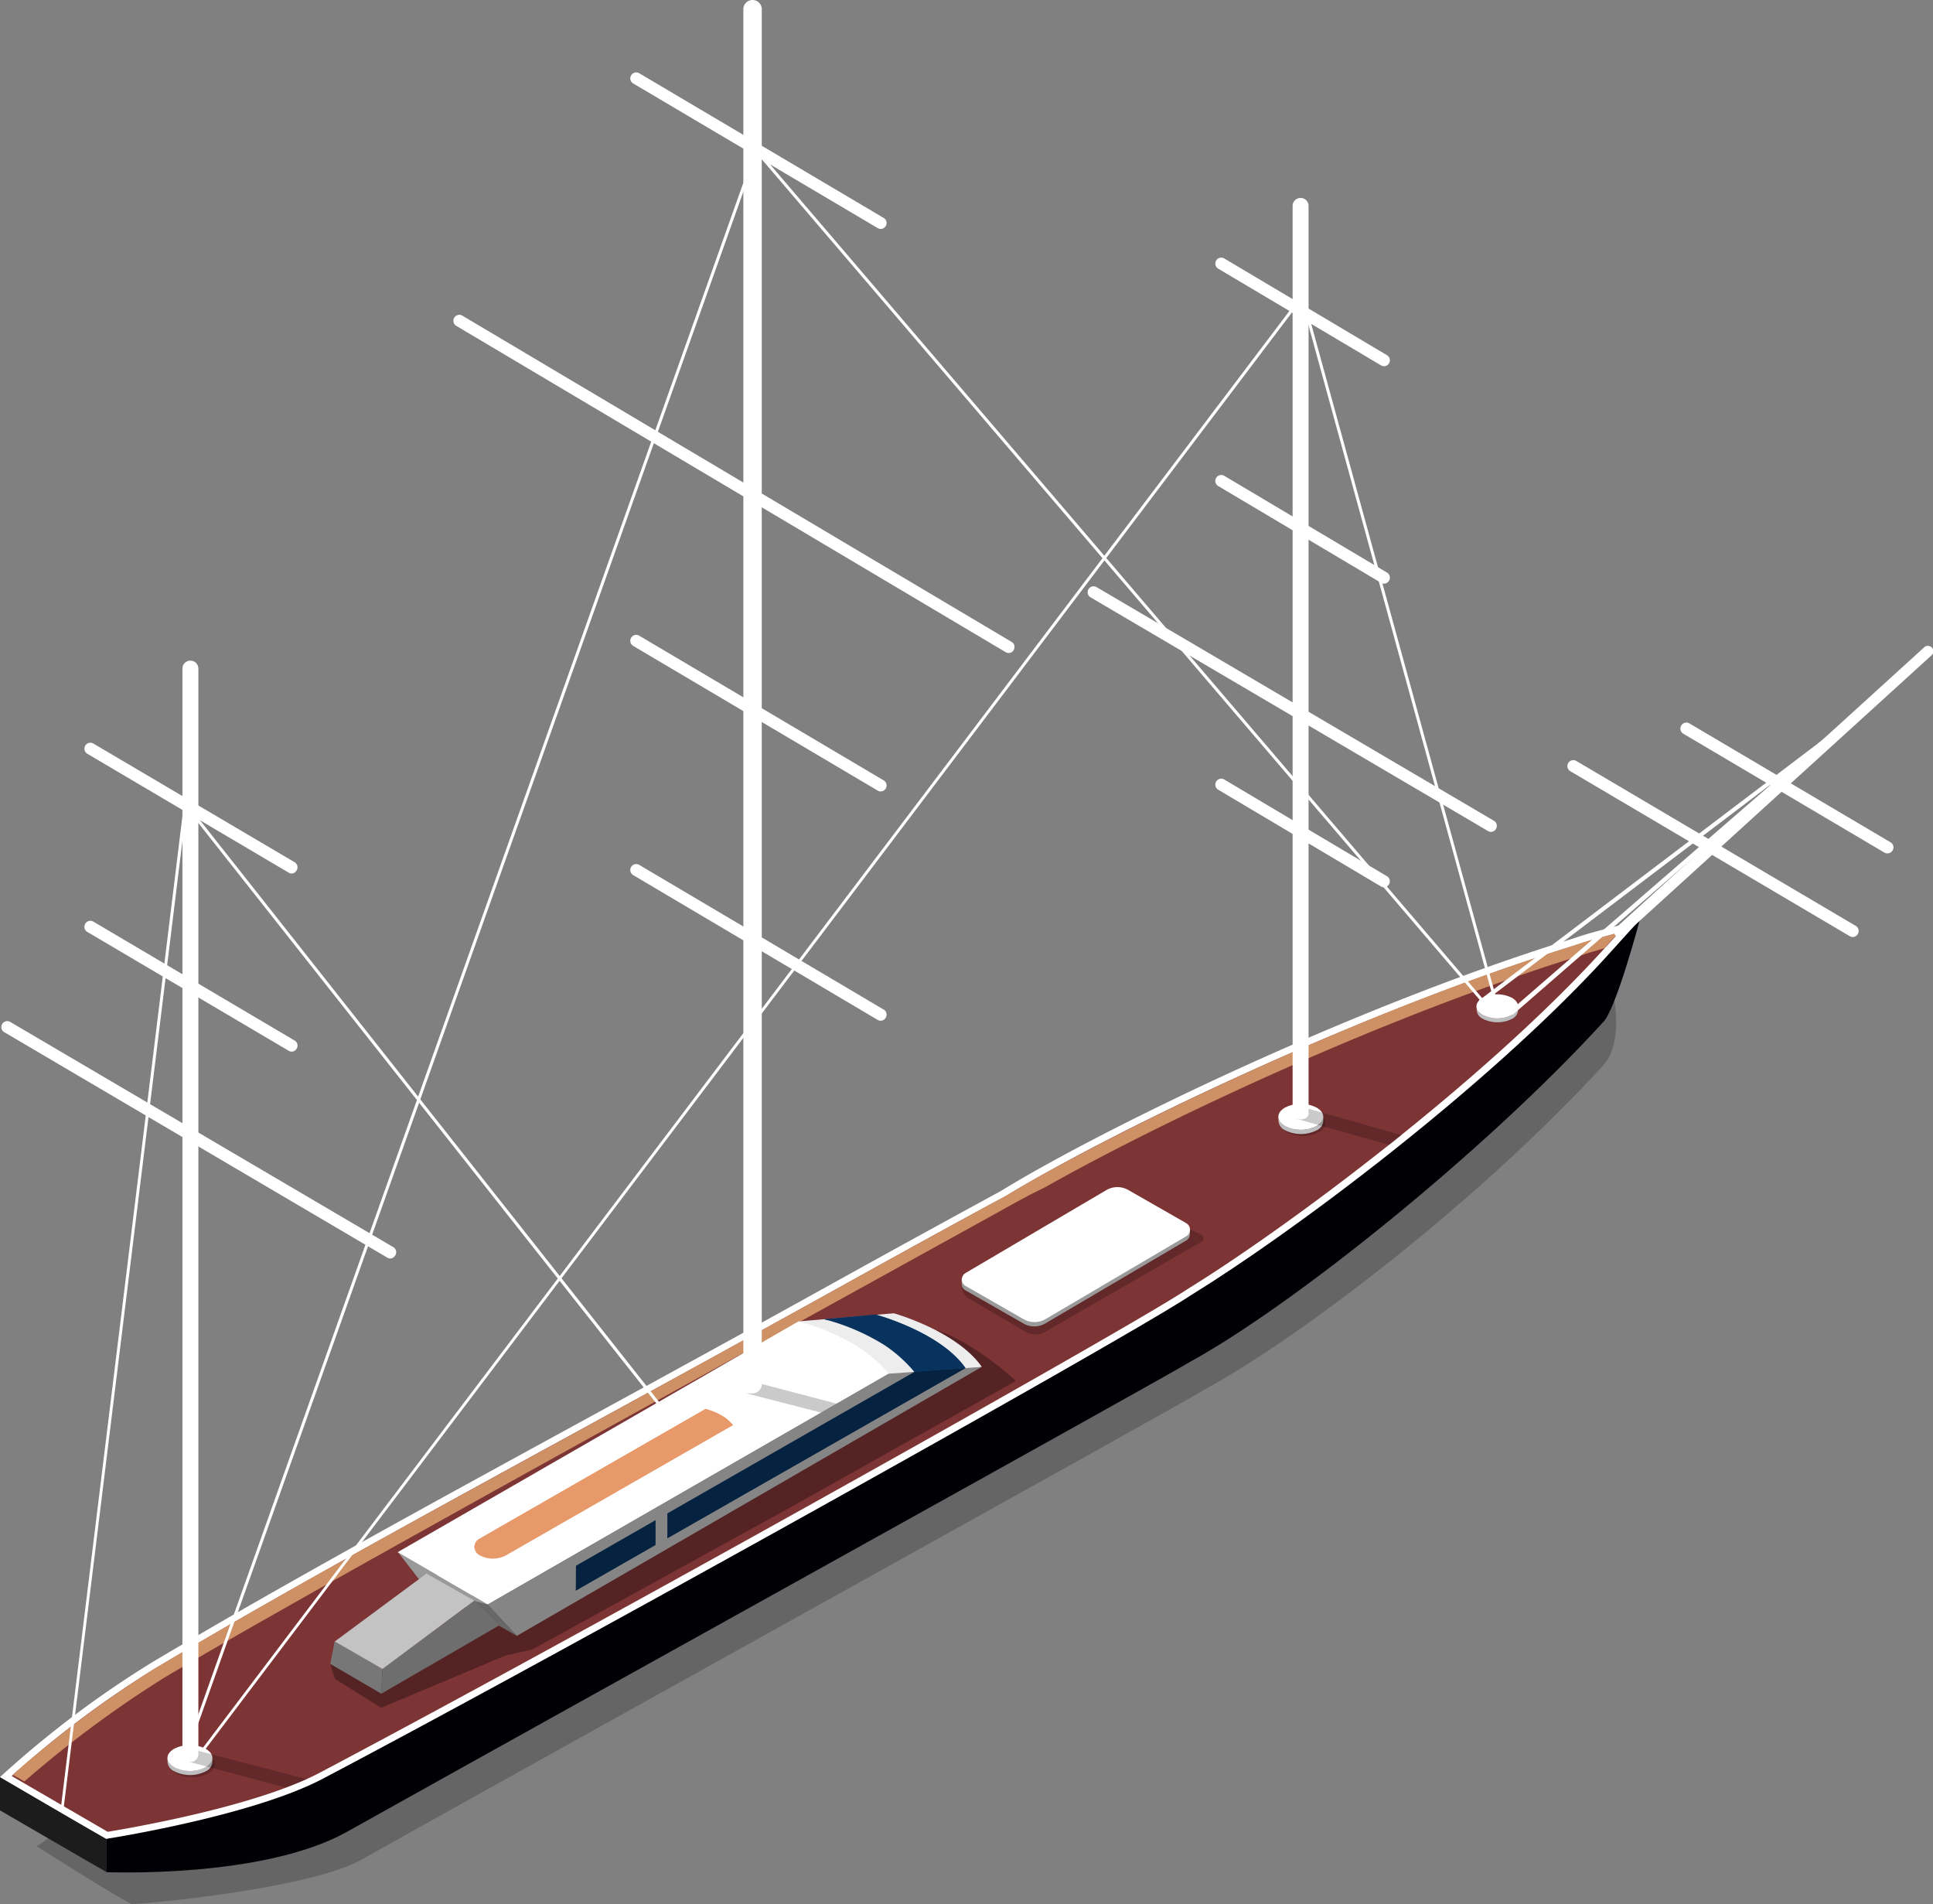 <svg xmlns="http://www.w3.org/2000/svg" viewBox="0 0 329.65 324.66"><rect x="0" y="0" width="329.65" height="324.66" fill="#808080" stroke="none"/><defs><style>.cls-1{isolation:isolate;}.cls-10,.cls-2{opacity:0.21;}.cls-10,.cls-18,.cls-2,.cls-7{mix-blend-mode:multiply;}.cls-3{fill:#1c1c1c;}.cls-4{fill:#010004;}.cls-5{fill:#7d3435;}.cls-6{fill:#fff;}.cls-8{fill:#cd9165;}.cls-9{fill:#bcbec0;}.cls-11{fill:#c2c3c2;}.cls-12{fill:#ededed;}.cls-13{fill:#989998;}.cls-14{fill:#08335e;}.cls-15{fill:#a0a1a0;}.cls-16{fill:#adaead;}.cls-17{fill:#e7996a;}.cls-18{opacity:0.32;}</style></defs><g class="cls-1"><g id="Layer_2" data-name="Layer 2"><g id="graphics"><g class="cls-1"><path class="cls-2" d="M269,175c-18.63,20.36-48.65,35.38-71.29,47.82-.45.27-177.81,83.46-184.31,87.16L6.26,314.8c1.78,1.12,12.79,8.13,16.19,9.86,5.62-.29,30.84-2.92,39.14-7.56,42.5-23.77,139.13-77.27,144-80.26,17.21-9.45,47.4-32.88,67.8-55.17,3.48-3.79,1.86-11.39,1.86-11.39C271.26,172.29,272.11,173.45,269,175Z"/><g class="cls-1"><path class="cls-3" d="M18.17,313.56l0,5.64C15.38,317.62,2.19,309.94,0,308.68L0,303c2.19,1.27,15.38,9,18.13,10.53Z"/></g><path class="cls-4" d="M273.42,163c-18.63,20.35-55.52,42.57-78.16,55-.45.27-170.6,91.86-177.09,95.57l0,5.64c.05,0,26.69,1.13,41-6.88,42.5-23.76,139.13-77.26,144-80.26,17.21-9.45,49.8-35.48,70.2-57.76,2.2-2.08,6.3-17.54,6.3-17.54C277.72,158.83,275.62,160.91,273.42,163Z"/><path class="cls-5" d="M18.28,312.94c-1.62-.93-5.84-3.39-9.82-5.7L1,302.92a169.47,169.47,0,0,1,25.18-19c32.58-19.41,71.05-39.59,119-66.28,11.66-6.47,20.25-11.14,23.92-13.13l1.87-1c16.89-10.39,59.51-31.2,97.42-42.94,2-.72,4.23-1.3,6.38-1.86,1-.26,2-.53,3-.81l-4.39,4.87c-20.28,22.15-53.47,46.94-70.56,57.46-10.15,6.8-102.78,58.61-148.08,82.52-10.54,5.57-30.59,9.19-36.49,10.16Z"/><path class="cls-6" d="M276.09,159l-1.69,1.87L273,162.39c-20.23,22.11-53.36,46.85-70.46,57.39-10.13,6.78-102.72,58.56-148,82.47-10.38,5.49-30.12,9.07-36.17,10.08l-9.64-5.6L2,302.82a168.58,168.58,0,0,1,24.49-18.36c32.58-19.41,71-39.58,119-66.26,11.65-6.48,20.24-11.14,23.91-13.13l1.92-1c16.84-10.36,59.41-31.15,97.31-42.88,2-.7,4.17-1.28,6.31-1.84l1.09-.29Zm3.59-2.25c-3.56,1.15-7.8,2-11.39,3.27-38.4,11.89-81.27,33-97.52,43-1.23.68-11.05,6-25.79,14.15C97.4,243.62,58.8,263.86,25.91,283.45A172,172,0,0,0,0,303c2.19,1.27,15.38,9,18.13,10.53,0,0,24.75-3.83,36.94-10.26C98,280.66,192.53,227.92,203.22,220.76c17.34-10.69,50.28-35.29,70.68-57.58,2.27-2.51,5.6-6.18,5.78-6.42Z"/></g><g class="cls-7"><path class="cls-8" d="M179,202c18.89-10.61,56.3-28.48,91.06-39.24.87-.31,2.66-.82,3.6-1.1l.85-1c.37-.41,1.26-1.33,1.67-1.78-.1,0-1.22.43-1.33.45-2.13.56-4.34,1.14-6.29,1.83-39.12,12.12-81.41,33.33-97,42.71-.72.4-8.89,4.82-26.14,14.36-12.54,6.93-12,6.64-34.12,18.81C91.35,248,74.79,257,62.18,264c-17.64,9.81-28.27,16-35.76,20.48A185.59,185.59,0,0,0,2.16,302.6l2,1.14a189.32,189.32,0,0,1,23.79-17.65c22.19-13.22,75.56-42.55,142.15-79.34C178,202.34,176.61,203.35,179,202Z"/></g><path class="cls-6" d="M276.66,159.68a.92.92,0,0,1-1.16-.17.93.93,0,0,1,.06-1.31l52.54-47.79a.93.93,0,1,1,1.25,1.37l-52.54,47.79Z"/><path class="cls-6" d="M252.62,171.13a.35.35,0,0,1-.38-.12.34.34,0,0,1,.07-.49l59.6-45.19a.36.36,0,0,1,.49.07.34.34,0,0,1-.07.49l-59.6,45.19Z"/><g class="cls-1"><path class="cls-9" d="M258.88,171.6v.67a1.75,1.75,0,0,1-1,1.44,5.55,5.55,0,0,1-5,0,1.78,1.78,0,0,1-1.05-1.46v-.67a1.74,1.74,0,0,0,1,1.46,5.49,5.49,0,0,0,5,0,1.74,1.74,0,0,0,1-1.44Z"/></g><path class="cls-6" d="M257.84,170.13c1.39.81,1.4,2.11,0,2.91a5.49,5.49,0,0,1-5,0c-1.39-.8-1.4-2.1,0-2.9A5.52,5.52,0,0,1,257.84,170.13Z"/><g class="cls-10"><path d="M224.93,189.93c1.5.87,1.51,2.27,0,3.13a5.91,5.91,0,0,1-5.4,0c-1.5-.86-1.51-2.26,0-3.13A6,6,0,0,1,224.93,189.93Z"/></g><g class="cls-1"><path class="cls-9" d="M225.67,190.43v.72a1.9,1.9,0,0,1-1.11,1.56,6,6,0,0,1-5.41,0,1.9,1.9,0,0,1-1.12-1.58v-.72a1.92,1.92,0,0,0,1.12,1.58,6,6,0,0,0,5.41,0,1.89,1.89,0,0,0,1.11-1.56Z"/></g><path class="cls-6" d="M224.54,188.86c1.5.86,1.51,2.26,0,3.13a6,6,0,0,1-5.41,0c-1.49-.87-1.5-2.27,0-3.13A5.91,5.91,0,0,1,224.54,188.86Z"/><path class="cls-11" d="M202.93,209.62,164,218v.88a1.28,1.28,0,0,0,.64,1.12l9.86,5.64a3.73,3.73,0,0,0,3.78,0l24-14.12a1.28,1.28,0,0,0,.64-1.12Z"/><g class="cls-10"><path d="M202.93,209.62,164,218v1.2a2.72,2.72,0,0,0,1.35,2.28l9.6,5.62a3.27,3.27,0,0,0,3.27,0l26.68-15.38c.37-.22.79-1-.78-1.56Z"/></g><path class="cls-6" d="M178.31,224.91a3.76,3.76,0,0,1-3.78,0l-9.86-5.65a1.28,1.28,0,0,1,0-2.21l24-14.13a3.73,3.73,0,0,1,3.78,0l9.86,5.64a1.29,1.29,0,0,1,0,2.22Z"/><g class="cls-10"><path d="M35.48,299.26c1.5.86,1.51,2.26,0,3.13a6,6,0,0,1-5.4,0c-1.5-.87-1.51-2.27,0-3.13A5.91,5.91,0,0,1,35.48,299.26Z"/></g><g class="cls-1"><path class="cls-9" d="M36.22,299.76v.72A1.89,1.89,0,0,1,35.11,302a5.93,5.93,0,0,1-5.41,0,1.91,1.91,0,0,1-1.13-1.58v-.72a1.87,1.87,0,0,0,1.13,1.58,5.91,5.91,0,0,0,5.4,0,1.89,1.89,0,0,0,1.11-1.55Z"/></g><path class="cls-6" d="M35.09,298.18c1.5.87,1.51,2.27,0,3.13a5.91,5.91,0,0,1-5.4,0c-1.5-.86-1.51-2.26,0-3.13A6,6,0,0,1,35.09,298.18Z"/><g class="cls-10"><path d="M80.27,269.69c1.49.86,1.5,2.27,0,3.13a6,6,0,0,1-5.41,0c-1.5-.86-1.5-2.27,0-3.13A6,6,0,0,1,80.27,269.69Z"/></g><g class="cls-1"><path class="cls-9" d="M81,270.19v.72a1.89,1.89,0,0,1-1.11,1.55,5.91,5.91,0,0,1-5.4,0,1.87,1.87,0,0,1-1.13-1.57v-.72a1.92,1.92,0,0,0,1.13,1.58,6,6,0,0,0,5.4,0A1.9,1.9,0,0,0,81,270.19Z"/></g><path class="cls-6" d="M79.88,268.61c1.49.87,1.5,2.27,0,3.14a6,6,0,0,1-5.4,0c-1.5-.87-1.51-2.27,0-3.14A6,6,0,0,1,79.88,268.61Z"/><path class="cls-6" d="M66.82,214.54a1,1,0,0,1-.77-.11L.74,176a1,1,0,0,1,1-1.76l65.31,38.39a1,1,0,0,1,.37,1.4A1.09,1.09,0,0,1,66.82,214.54Z"/><path class="cls-6" d="M254.54,141.8a1,1,0,0,1-.77-.1L186,101.86a1,1,0,1,1,1-1.76l67.76,39.84a1,1,0,0,1,.36,1.39A1,1,0,0,1,254.54,141.8Z"/><path class="cls-6" d="M50,148.9a1,1,0,0,1-.77-.11L14.91,128.53a1,1,0,1,1,1-1.76L50.22,147a1,1,0,0,1,.37,1.39A1.06,1.06,0,0,1,50,148.9Z"/><path class="cls-6" d="M50,179.27a1,1,0,0,1-.77-.11L14.91,158.91a1,1,0,0,1-.37-1.4,1,1,0,0,1,1.4-.36L50.22,177.4a1,1,0,0,1,.37,1.4A1,1,0,0,1,50,179.27Z"/><path class="cls-6" d="M150.45,39a1,1,0,0,1-.77-.11L108,14.24a1,1,0,0,1,1-1.76l41.69,24.67a1,1,0,0,1,.36,1.39A1,1,0,0,1,150.45,39Z"/><path class="cls-6" d="M150.45,134.91a1,1,0,0,1-.77-.11L108,110.14a1,1,0,0,1,1-1.76l41.69,24.67a1,1,0,0,1,.36,1.39A1,1,0,0,1,150.45,134.91Z"/><path class="cls-6" d="M150.45,174a1,1,0,0,1-.77-.1L108,149.22a1,1,0,0,1,1-1.76l41.69,24.67a1,1,0,0,1,.36,1.39A1,1,0,0,1,150.45,174Z"/><path class="cls-6" d="M236.29,62.41a1,1,0,0,1-.77-.11L207.77,45.82a1,1,0,1,1,1-1.76l27.74,16.49a1,1,0,0,1,.37,1.39A1,1,0,0,1,236.29,62.41Z"/><path class="cls-6" d="M236.29,99.48a1,1,0,0,1-.77-.11L207.77,82.88a1,1,0,0,1,1-1.76l27.74,16.49a1,1,0,0,1,.37,1.4A1.06,1.06,0,0,1,236.29,99.48Z"/><path class="cls-6" d="M236.29,151.25a1,1,0,0,1-.77-.1l-27.75-16.49a1,1,0,0,1,1-1.76l27.74,16.49a1,1,0,0,1,.37,1.39A1,1,0,0,1,236.29,151.25Z"/><path class="cls-6" d="M172.29,111.3a1,1,0,0,1-.78-.1L77.83,55.57a1,1,0,0,1,1-1.76l93.68,55.63a1,1,0,0,1,.36,1.39A1,1,0,0,1,172.29,111.3Z"/><path class="cls-6" d="M322.14,145.47a1,1,0,0,1-.78-.1l-34.28-20.26a1,1,0,0,1-.36-1.4,1,1,0,0,1,1.4-.36l34.28,20.26a1,1,0,0,1,.36,1.39A1,1,0,0,1,322.14,145.47Z"/><path class="cls-6" d="M316.23,159.73a1,1,0,0,1-.78-.11L267.81,131.5a1,1,0,0,1,1-1.76l47.65,28.12a1,1,0,0,1,.36,1.4A1,1,0,0,1,316.23,159.73Z"/><path class="cls-6" d="M115.51,243.78a.28.28,0,0,1-.09-.07L31.2,137a.26.26,0,0,1,.4-.32l84.23,106.7a.24.24,0,0,1,0,.35A.23.23,0,0,1,115.51,243.78Z"/><path class="cls-6" d="M254.68,173.07a.27.27,0,0,1-.2-.09L127.54,24.38a.25.25,0,0,1,0-.36.26.26,0,0,1,.36,0L254.87,172.64a.25.25,0,0,1,0,.36A.33.33,0,0,1,254.68,173.07Z"/><path class="cls-6" d="M10.55,308.93h0a.27.27,0,0,1-.22-.29l21.09-172a.27.27,0,0,1,.29-.23.27.27,0,0,1,.22.29L10.8,308.7A.27.27,0,0,1,10.55,308.93Z"/><path class="cls-6" d="M254.91,170.52a.26.26,0,0,1-.23-.19L221.17,48.25a.25.25,0,1,1,.49-.14L255.17,170.2a.26.26,0,0,1-.18.31Z"/><path class="cls-6" d="M31.94,298.61h-.09a.26.26,0,0,1-.16-.33l97-272.51a.25.25,0,0,1,.32-.16.27.27,0,0,1,.16.33l-97,272.51A.23.23,0,0,1,31.94,298.61Z"/><g class="cls-10"><polygon points="32.78 298.26 52.32 303.35 48.79 304.8 32.2 300.39 32.78 298.26"/></g><path class="cls-6" d="M32.47,300.43a1.36,1.36,0,0,1-1.36-1.36V114a1.36,1.36,0,0,1,2.72,0V299.07A1.36,1.36,0,0,1,32.47,300.43Z"/><g class="cls-10"><polygon points="221.65 188.62 239.05 193.55 236.91 195.21 221.08 190.76 221.65 188.62"/></g><path class="cls-12" d="M136.12,225.31l16.32-1.39s10.71,3,15,9.13c-2.33.55-15.86,1.26-15.86,1.26Z"/><polygon class="cls-13" points="88.14 278.92 71.78 269.69 67.89 264.67 83.24 273.59 88.14 278.92"/><g class="cls-1"><path class="cls-6" d="M67.82,264.65l68.35-39.35a37.35,37.35,0,0,1,10.41,4.49,23.12,23.12,0,0,1,5,4.44L83.19,273.58Z"/><path class="cls-14" d="M164.65,233.25c-4.29-6.16-15.28-9.1-15.28-9.1l-8.82.78a37,37,0,0,1,10.4,4.49A24.22,24.22,0,0,1,156,234Z"/><polygon class="cls-11" points="151.54 234.23 167.44 233.05 88.14 278.92 83.19 273.58 151.54 234.23"/></g><g class="cls-10"><polygon points="127.75 235.41 142.69 239.33 140.03 240.85 127.18 237.55 127.75 235.41"/></g><polygon class="cls-14" points="164.65 233.26 98.2 271.18 98.22 266.97 155.96 233.9 160.18 233.54 164.65 233.26"/><rect class="cls-11" x="111.77" y="257.92" width="2.04" height="6.07"/><g class="cls-7"><polygon class="cls-14" points="113.83 262.26 113.83 261.83 163.98 233.34 156.02 233.93 155.75 233.62 164.37 232.97 164.62 233.27 113.83 262.26"/></g><g class="cls-7"><polygon class="cls-14" points="98.19 271.21 98.24 270.74 111.46 263.15 111.46 259.4 111.77 259.22 111.77 263.4 98.19 271.21"/></g><g class="cls-7"><path class="cls-14" d="M164.38,233.25l.24,0c-4.3-6.16-15.28-9.1-15.28-9.1l-8.82.78.67.18,8.08-.72S160,227.25,164.38,233.25Z"/></g><polygon class="cls-11" points="57.09 279.88 72.73 268.3 80.88 272.92 65.23 284.57 57.09 279.88"/><polygon class="cls-15" points="65.23 284.57 65.03 288.78 85.09 277.16 80.87 272.94 65.23 284.57"/><polygon class="cls-16" points="57.09 279.88 56.34 283.71 65.03 288.78 65.23 284.57 57.09 279.88"/><path class="cls-17" d="M81.7,265.12a1.57,1.57,0,0,1,0-2.72l38.63-22.18a11.54,11.54,0,0,1,3.18,1.38A7.05,7.05,0,0,1,125,243L86.4,265.13A4.72,4.72,0,0,1,81.7,265.12Z"/><g class="cls-7"><path class="cls-17" d="M81.78,263.21,120.41,241a11.19,11.19,0,0,1,3.17,1.38,7.12,7.12,0,0,1,1,.81L125,243a7.16,7.16,0,0,0-1.52-1.35,11.19,11.19,0,0,0-3.18-1.38L81.7,262.42a1.56,1.56,0,0,0-.68,1.89A1.54,1.54,0,0,1,81.78,263.21Z"/></g><path class="cls-6" d="M221.8,190.85c-.75,0-1.36-.32-1.36-1.07V35.11a1.36,1.36,0,1,1,2.72,0V189.78C223.16,190.53,222.55,190.85,221.8,190.85Z"/><path class="cls-6" d="M126.77,237.57V1.57a1.57,1.57,0,1,1,3.14,0V236a1.57,1.57,0,0,1-1.57,1.57Z"/><path class="cls-18" d="M56.33,283.78l.79,2.48L65,291.19l21.18-8.9,4.64-1.06L135,256.9l38.24-21.44s-7.08-6.69-13.63-8.68c5.92,3.08,7.84,6.29,7.84,6.29l-15.9,1.16L83.17,273.58l-2.3-.64L65.23,284.61l-8.13-4.69Z"/><path class="cls-6" d="M34.6,298.56l-.1-.05a.27.27,0,0,1,0-.36L220.29,52.5a.26.26,0,0,1,.36,0,.25.25,0,0,1,0,.35L34.86,298.46A.27.27,0,0,1,34.6,298.56Z"/><path class="cls-6" d="M257.85,173a.38.38,0,0,1-.39-.1.35.35,0,0,1,0-.49l56.51-49a.36.36,0,0,1,.49,0,.35.35,0,0,1,0,.49L258,173Z"/></g></g></g></svg>